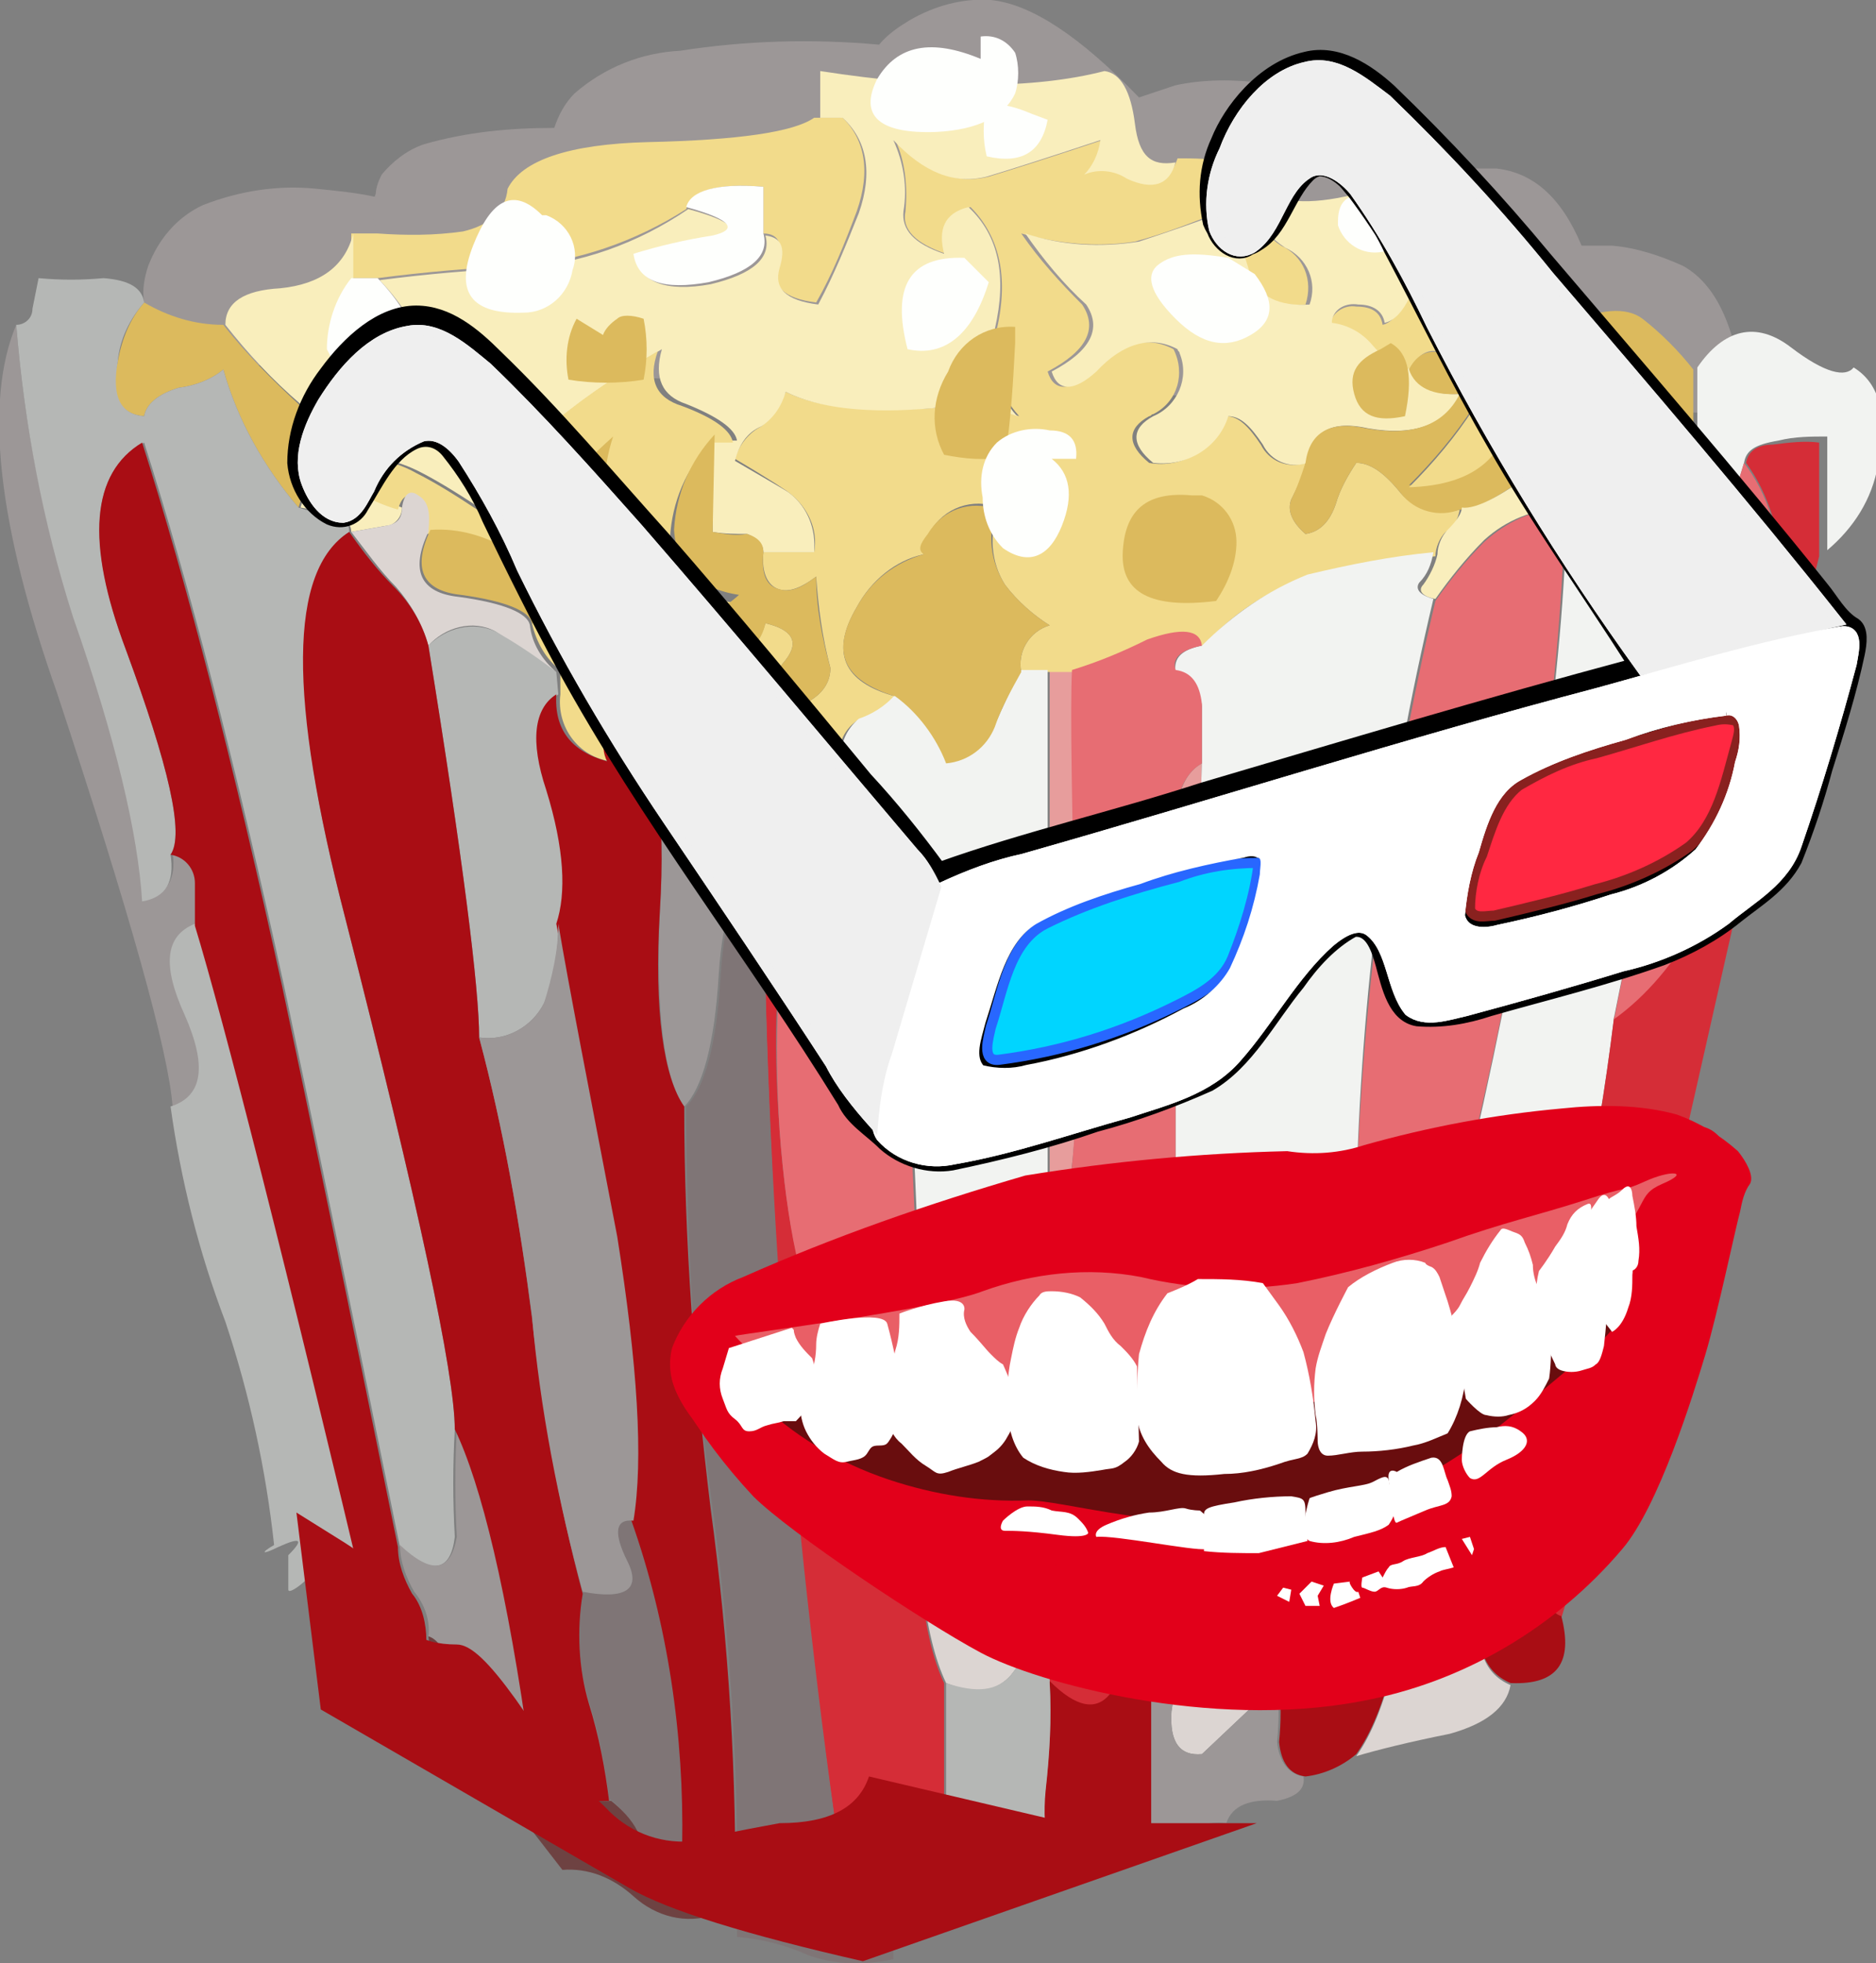 <?xml version="1.0" encoding="utf-8"?>
<!-- Generator: Adobe Illustrator 25.2.3, SVG Export Plug-In . SVG Version: 6.00 Build 0)  -->
<svg version="1.1" id="Layer_1" xmlns="http://www.w3.org/2000/svg" xmlns:xlink="http://www.w3.org/1999/xlink" x="0px" y="0px"
	 viewBox="0 0 92.4 96.7" style="enable-background:new 0 0 92.4 96.7;" xml:space="preserve">
<rect x="0" y="0" width="92.4" height="96.7" fill="#808080" stroke="none"/>
<style type="text/css">
	.st0{fill-rule:evenodd;clip-rule:evenodd;fill:#9C9797;}
	.st1{fill-rule:evenodd;clip-rule:evenodd;fill:#E79D9C;}
	.st2{fill-rule:evenodd;clip-rule:evenodd;fill:#D52D37;}
	.st3{fill-rule:evenodd;clip-rule:evenodd;fill:#DCD5D2;}
	.st4{fill-rule:evenodd;clip-rule:evenodd;fill:#F2DB8B;}
	.st5{fill-rule:evenodd;clip-rule:evenodd;fill:#F9EEBC;}
	.st6{fill-rule:evenodd;clip-rule:evenodd;fill:#DCBA5D;}
	.st7{fill-rule:evenodd;clip-rule:evenodd;fill:#FEFFFD;}
	.st8{fill-rule:evenodd;clip-rule:evenodd;fill:#B5B7B5;}
	.st9{fill-rule:evenodd;clip-rule:evenodd;fill:#F2F3F1;}
	.st10{fill-rule:evenodd;clip-rule:evenodd;fill:#E76D73;}
	.st11{fill-rule:evenodd;clip-rule:evenodd;fill:#7F7576;}
	.st12{fill-rule:evenodd;clip-rule:evenodd;fill:#A90D14;}
	.st13{fill-rule:evenodd;clip-rule:evenodd;fill:#6E4242;}
	.st14{stroke:#000000;stroke-width:0.5;}
	.st15{fill:#FF2841;stroke:#89211F;stroke-width:0.5;}
	.st16{fill:#EFEFEF;stroke:#EFEFEF;stroke-width:0.5;}
	.st17{fill:#FFFFFF;stroke:#FFFFFF;stroke-width:0.5;}
	.st18{fill:#00D5FF;stroke:#2867FF;stroke-width:0.5;}
	.st19{fill-rule:evenodd;clip-rule:evenodd;fill:#E2001A;}
	
		.st20{fill-rule:evenodd;clip-rule:evenodd;fill:#690D0E;stroke:#E2001A;stroke-width:3;stroke-linecap:round;stroke-linejoin:round;}
	.st21{fill-rule:evenodd;clip-rule:evenodd;fill:#E95F66;}
	.st22{fill-rule:evenodd;clip-rule:evenodd;fill:#FFFFFF;}
</style>
<g id="svg2">
	<g id="g10">
		<g id="g12">
			<path id="path14" class="st0" d="M85.9,20.4l-79-2.6l0.2-2.9c-0.1-0.6,0-1.2,0.2-1.8c0.5-1.3,1.4-2.4,2.7-3
				c1.8-0.7,3.7-1,5.6-0.8c1,0.1,2,0.2,2.9,0.4c0-0.4,0.1-0.7,0.3-1.1C19.3,8,20,7.4,20.9,7.1c2.1-0.6,4.2-0.8,6.4-0.8
				c0.2-0.6,0.5-1.2,1-1.7c1.5-1.3,3.3-2,5.2-2.1c3.2-0.5,6.5-0.6,9.8-0.3c0.4-0.5,1-0.9,1.5-1.2C46,0.3,47.4-0.1,48.8,0
				c2,0.2,4.4,1.8,7.3,4.8l1.8-0.6c1.4-0.3,2.9-0.3,4.4-0.1c2,0.3,3.5,1.7,4.6,4.2h6.8c1.8,0.2,3.2,1.4,4.2,3.8h1.5
				c1.2,0.1,2.4,0.5,3.5,1C84.7,14.1,85.7,16.6,85.9,20.4z"/>
			<path id="path16" class="st1" d="M51.7,62.6V33h1.2c-0.1,1.8,0,7,0.2,15.5C53.2,55,52.8,59.7,51.7,62.6z"/>
			<path id="path18" class="st1" d="M59.2,37.6c-0.1,2.1,0,4.2,0.2,6.3c0.1,2.7-0.4,4.4-1.5,5c0.1-2.1,0.1-4.2,0-6.3
				C57.7,39.8,58.1,38.2,59.2,37.6z"/>
			<path id="path20" class="st2" d="M56.9,72.7c-0.2,2.7-0.3,5.3-0.2,8c-0.8,0.8-1.5,1.8-2,2.9c-0.7,0.9-1.7,0.7-3-0.6V67.1
				c0.5,0,1.3,0,2.4-0.2c0.8-0.1,1.2-0.5,1.3-1.1C56.6,67,57.1,69.3,56.9,72.7z"/>
			<path id="path22" class="st3" d="M57.9,80.7c1.5-0.7,2.3-2.2,2.5-4.6c0.8,0,1.3,0.6,1.5,1.7s0.5,1.7,1,1.8v3.3l-3.7,3.5
				c-1.1,0.1-1.6-0.6-1.5-2.1C57.9,83.1,58,81.9,57.9,80.7z"/>
			<path id="path24" class="st0" d="M22.8,11.3c-1.4,0.2-2.8,0.3-4.2,0.1c-0.7-1.6,0-2.7,2.2-3.3s3.7-0.3,4.2,1.1
				C24.9,10.3,24.1,11,22.8,11.3z"/>
			<path id="path26" class="st4" d="M73.9,11.3c-0.2,1.2,0,2.5,0.5,3.6c-0.1,0.6-0.4,1.1-0.8,1.5c-0.5,0.5-0.6,1.2-0.3,1.8
				c-0.7-0.3-1.4-0.6-2.2-0.8c-0.7-0.3-1.2,0-1.7,0.8c-0.7-0.2-1.4-0.6-1.9-1.2c-0.5-0.5-1.2-0.9-2-1c0.1-0.6,0.7-1,1.3-0.9
				c0,0,0,0,0,0c0.8,0,1.2,0.3,1.3,0.9c0.4-0.1,0.8-0.5,1.2-1.2s0.8-1.1,1.3-1.1c-0.8-0.5-1.5-1.1-2-1.8c-0.3-0.6,0.3-1.1,2-1.6
				c0.8,0.2,1.2-0.1,1.2-1.1C73.4,9.8,74,10.5,73.9,11.3z"/>
			<path id="path28" class="st4" d="M41.4,5.7c1.2,1.1,1.5,2.7,0.8,4.7c-0.6,1.6-1.2,3.1-2,4.5c-1.6-0.2-2.2-0.8-1.9-1.8
				s0.1-1.6-0.7-1.6V9.2C35.3,9,34,9.4,33.8,10.3c-2.5,1.6-5.4,2.6-8.3,2.8c-2.3,0.1-4.6,0.3-6.9,0.6h-1.3v-2.2h1.3
				c1.4,0.1,2.8,0.1,4.2-0.1c1.3-0.3,2.1-1,2.2-2.1c0.7-1.4,3-2.2,6.9-2.3c4.5-0.1,7.2-0.5,8.2-1.2H41.4z"/>
			<path id="path30" class="st4" d="M61.8,9.2c-0.3,1.1,0.1,2.1,1.3,2.9c1.1,0.5,1.6,1.7,1.2,2.9c-1.5,0.1-2.4-0.4-2.9-1.4
				c-0.5-1.4-0.8-2.5-1-3.3c-1.5,0.6-3,1.2-4.5,1.6c-1.9,0.3-3.8,0.1-5.6-0.4c0.9,1.3,1.9,2.4,3,3.5c0.8,1.2,0.2,2.3-1.7,3.3
				c0.3,1,1.1,1,2.2,0c1.3-1.4,2.7-1.8,4-1.1c0.6,1.2,0.2,2.6-1,3.2c-0.1,0-0.1,0.1-0.2,0.1c-1.1,0.6-1.1,1.4,0,2.3
				c1.6,0.3,3.3-0.7,3.8-2.3c0.6,0,1.1,0.5,1.7,1.4c0.4,0.8,1.3,1.2,2.2,0.9c-0.1,0.6-0.4,1.2-0.7,1.8c-0.2,0.5,0,1.1,0.7,1.7
				c0.7-0.1,1.2-0.6,1.5-1.5c0.2-0.7,0.6-1.4,1-2c0.7,0,1.4,0.5,2.2,1.5c0.7,0.8,1.9,1.1,2.9,0.8c-0.1,0.5-0.3,0.9-0.7,1.1
				c-0.3,0.3-0.5,0.8-0.5,1.2c-2.1,0.2-4.2,0.5-6.3,1c-2,0.7-3.8,1.9-5.2,3.5c-0.1-0.8-1-0.9-2.7-0.3c-1.2,0.6-2.4,1.1-3.7,1.5h-2.5
				c-0.2-1,0.4-2,1.4-2.3c-0.8-0.5-1.6-1.2-2.2-2c-0.7-1.1-0.8-2.5-0.3-3.8c-1.3-0.5-2.7,0-3.4,1.2c-0.4,0.5-0.5,0.9-0.3,1.1
				c-1.4,0.3-2.6,1.3-3.3,2.6c-1.3,2.2-0.7,3.7,1.9,4.4c-0.5,0.6-1.1,1-1.9,1.2c-0.7,0.5-1,1.3-0.8,2.1c-0.7,0.2-1.2,0.7-1.7,1.2
				c-0.6,0.5-1.2,0.9-2,1c-1.2-1-2.1-1.8-2.7-2.3c-0.9-0.9-1.3-2.1-1.2-3.3c-0.7,0.7-1.6,1-2.5,1.1c-0.9,0.1-1.5,0.9-1.3,1.8
				c0,0.2,0.1,0.3,0.1,0.4c-1.6-0.2-2.7-1.7-2.5-3.3V33c-0.7-0.5-1.2-1.4-1.4-2.3c1.1-0.3,1.9,0,2.2,0.9c0.2,0.8,0.3,1.7,0.3,2.6
				c1.5-1.4,3.6-2,5.6-1.7c1.9,0.2,3-0.4,3.4-1.8c1.3,0.3,1.7,0.9,1,1.8c-1,1.2-1.3,2.1-1,2.7c2.1-0.3,3.2-1.1,3.2-2.3
				c-0.4-1.5-0.6-3-0.7-4.5c-0.8,0.6-1.4,0.8-1.9,0.6s-0.8-0.8-0.7-1.8h2.5c0.2-1.1-0.3-2.2-1.2-2.9c-0.1-0.1-1-0.7-2.7-1.7
				c0.2-0.7,0.7-1.3,1.3-1.6c0.5-0.4,0.9-1,1.2-1.7c1.6,0.8,4,1,7.3,0.8c1.4-0.2,2.8-0.1,4.2,0.4c-1.1-1.2-1.5-2.8-1.1-4.3
				c0.6-2.6,0.1-4.6-1.3-6c-1.1,0.3-1.5,1.1-1.2,2.3c-1.5-0.5-2.2-1.2-2-2.1c0.1-1.2,0-2.4-0.5-3.5c1.5,1.6,3,2.2,4.6,1.8
				c1-0.3,2.9-0.9,5.6-1.8c0,0.6-0.3,1.2-0.8,1.6c0.7-0.3,1.5-0.2,2.1,0.1c1.2,0.6,2,0.4,2.4-0.8c0.8,0,1.7,0,2.5,0.2
				C61.2,8.3,61.7,8.6,61.8,9.2z"/>
			<path id="path32" class="st5" d="M57.9,8c-0.3,1.1-1.1,1.4-2.4,0.8c-0.6-0.4-1.4-0.5-2.1-0.2c0.4-0.4,0.7-1,0.8-1.7
				c-2.7,0.9-4.6,1.5-5.6,1.8c-1.6,0.4-3.1-0.2-4.6-1.8c0.5,1.1,0.7,2.3,0.5,3.5c-0.1,0.9,0.5,1.6,2,2.1c-0.3-1.2,0-2,1.2-2.3
				c1.5,1.4,1.9,3.4,1.3,6c-0.4,1.5,0,3.1,1.1,4.3c-1.3-0.5-2.7-0.6-4.1-0.4c-3.3,0.3-5.7,0-7.3-0.8c-0.2,0.7-0.6,1.3-1.2,1.7
				c-0.7,0.3-1.1,0.9-1.3,1.7c1.7,1,2.6,1.5,2.7,1.6c0.9,0.7,1.3,1.8,1.2,2.9h-2.5c0-0.4-0.3-0.7-0.8-0.9c-0.6,0-1.1,0-1.7-0.1v-4.5
				h1.2c-0.1-0.6-1-1.2-2.5-1.8c-1.2-0.4-1.6-1.3-1.2-2.7c-4.5,2.6-7.5,5.2-9,7.8c-1.2-0.8-2.2-1.4-3-1.8c-1.4-0.7-3-0.9-4.5-0.5
				c1,1.1,2.3,1.8,3.7,2.3c0,0.5-0.4,0.9-0.8,0.9c0,0,0,0,0,0c-0.6,0.1-1.1,0.2-1.7,0.3c0-0.4-0.3-0.7-0.8-0.9
				c-0.6-0.1-1.1-0.2-1.7-0.3c0.8-2.4,0.8-4.1,0-5.1c-1.4-1.2-2.6-2.5-3.7-3.9c0-1.1,0.9-1.7,2.7-1.8c2-0.2,3.2-1.1,3.6-2.7v2.3
				c-0.8,1-1.2,2.2-1.2,3.5c1.6,3,2.9,3.7,4,2.1c1.1-1.6,0.5-3.5-1.5-5.6c2.3-0.3,4.6-0.5,6.9-0.6c3-0.2,5.8-1.2,8.3-2.9
				c2.2,0.6,2.7,1.1,1.3,1.4c-1.3,0.2-2.6,0.5-3.9,0.9c0.2,1.3,1.5,1.8,3.7,1.4c2.1-0.5,3-1.3,2.7-2.4c0.8,0.1,1,0.6,0.7,1.6
				c-0.3,1,0.3,1.6,1.9,1.8c0.8-1.5,1.4-3,2-4.5c0.7-2,0.4-3.6-0.8-4.7h-1.1V3.5c5.8,0.9,10.5,0.9,14,0c0.8,0.1,1.3,1,1.5,2.6
				S56.7,8.2,57.9,8z"/>
			<path id="path34" class="st5" d="M70.7,10.3c-1.7,0.5-2.3,1.1-2,1.6c0.5,0.7,1.2,1.4,2,1.8c-0.6,0-1,0.4-1.3,1s-0.7,1.1-1.2,1.2
				c-0.1-0.6-0.6-0.9-1.3-0.9c-0.6-0.1-1.2,0.2-1.3,0.8c0,0,0,0,0,0.1c0.8,0.1,1.5,0.5,2,1.1c0.5,0.6,1.1,1,1.9,1.2
				c0.3,0.9,1.2,1.3,2.5,1.2c-0.8,1.5-2.3,2.1-4.6,1.7c-1.8-0.4-2.8,0.1-3,1.7c-0.9,0.3-1.8-0.1-2.2-0.9c-0.6-0.9-1.1-1.4-1.7-1.4
				c-0.5,1.6-2.1,2.5-3.7,2.3c-1.1-0.9-1.1-1.7,0-2.3c1.2-0.5,1.8-1.9,1.3-3.1c0-0.1-0.1-0.1-0.1-0.2c-1.3-0.7-2.7-0.3-4,1.1
				c-1.1,1-1.9,1-2.2,0c1.9-1,2.5-2.1,1.7-3.3c-1.1-1-2.1-2.2-3-3.5c1.8,0.6,3.7,0.7,5.6,0.4c1.5-0.5,3-1,4.5-1.6
				c0.2,0.8,0.6,1.9,1,3.3c0.4,1,1.4,1.5,2.9,1.4c0.4-1.1-0.1-2.3-1.2-2.8c-1.2-0.8-1.7-1.8-1.3-2.9c1,0.7,2.5,0.8,4.6,0.3
				S69.7,9.3,70.7,10.3z"/>
			<path id="path36" class="st6" d="M83.4,18.2v3.5c-0.9,0.1-1.7,0.6-2.2,1.4c-0.7,0.9-1.8,1.3-2.9,0.9c0-1.9-0.7-2.3-2.2-1.2
				c-2.1,1.6-3.5,2.4-4.2,2.3c-1,0.4-2.2,0.1-2.9-0.8c-0.8-1-1.5-1.5-2.2-1.5c-0.4,0.6-0.8,1.3-1,2c-0.3,0.9-0.8,1.4-1.5,1.5
				c-0.7-0.6-0.9-1.2-0.7-1.7c0.3-0.6,0.5-1.2,0.7-1.8c0.2-1.5,1.2-2.1,3-1.7c2.2,0.4,3.8-0.1,4.6-1.7c-1.3,0.1-2.2-0.3-2.5-1.2
				c0.4-0.8,1-1,1.7-0.8c0.7,0.2,1.5,0.5,2.2,0.8c-0.2-0.6-0.1-1.3,0.3-1.8c0.5-0.4,0.8-1,0.9-1.6c0.7-0.2,1.1,0.2,1.3,1.1
				c-1.2,1.3-2.2,2.7-3.2,4.1c-0.9,1.4-2,2.7-3.2,3.9c3.3-0.1,4.9-1.6,5.1-4.5c1.1,0.8,2.5,1.1,3.9,1.1c0.1-0.8-0.2-1.6-0.7-2.3
				C77.2,17.6,77,16.8,77,16c1.8-0.8,3.1-0.9,3.9-0.3C81.8,16.4,82.7,17.3,83.4,18.2z"/>
			<path id="path38" class="st6" d="M14.7,25c-1.7-2-3-4.3-3.7-6.8c-0.6,0.5-1.4,0.8-2.2,0.9c-1,0.3-1.6,0.8-1.7,1.4
				c-1.2-0.1-1.7-1-1.3-2.7c0.2-1.1,0.6-2.1,1.3-2.9C8.3,15.6,9.6,16,11,16c1.1,1.4,2.4,2.7,3.7,3.9C15.5,20.9,15.5,22.6,14.7,25z"
				/>
			<path id="path40" class="st7" d="M18.6,13.7c2,2.1,2.5,4,1.5,5.6c-1,1.6-2.5,0.9-4-2.1c0-1.2,0.4-2.5,1.2-3.5L18.6,13.7z"/>
			<path id="path42" class="st0" d="M3.7,30.3c2,6,3.1,10.7,3.4,14c1.1-0.2,1.6-1,1.4-2.3c0.7,0.1,1.2,0.7,1.2,1.4v2.1
				c-1.5,0.6-1.6,2.1-0.5,4.5s0.9,4-0.7,4.5c-0.2-2.7-2.1-9.5-5.7-20.4C-0.1,25.9-0.8,19.8,0.8,16C1.2,20.9,2.1,25.7,3.7,30.3z"/>
			<path id="path44" class="st4" d="M77,16c0,0.8,0.2,1.6,0.7,2.3c0.5,0.6,0.7,1.4,0.7,2.3c-1.4,0.1-2.7-0.3-3.9-1.1
				c-0.1,2.9-1.8,4.4-5.1,4.5c1.2-1.2,2.3-2.5,3.2-3.9c1-1.4,2-2.8,3.2-4.1L77,16z"/>
			<path id="path46" class="st4" d="M30,21.7c-1.8,1.7-3.5,3.6-5.1,5.6c-1.2-0.7-2.5-1.1-3.9-1c0.1-1-0.1-1.6-0.5-1.8
				c-0.4-0.2-0.7-0.1-0.9,0.6c-1.4-0.4-2.7-1.2-3.7-2.3c1.5-0.4,3.2-0.3,4.6,0.5c0.8,0.4,1.8,1,3,1.8c1.5-2.6,4.4-5.2,8.9-7.8
				c-0.5,1.4-0.1,2.3,1.2,2.7c1.6,0.6,2.4,1.2,2.5,1.8h-1.1c-1.2,1.3-1.9,2.9-2,4.7c0.1,1.8,1.2,2.9,3.2,3.2
				c-1.9,1.7-3.7,1.5-5.2-0.6C29.6,26.9,29.2,24.2,30,21.7z"/>
			<path id="path48" class="st8" d="M7.1,14.9c-0.7,0.8-1.2,1.8-1.3,2.9c-0.3,1.7,0.1,2.6,1.3,2.7c0.1-0.6,0.7-1.1,1.7-1.4
				c0.8-0.1,1.6-0.4,2.2-0.9c0.7,2.5,2,4.8,3.7,6.8c0.6,0.2,1.1,0.3,1.7,0.3c0.6,0.2,0.8,0.5,0.8,0.9c-2.9,1.9-3,8.2-0.2,19
				c3.6,14.1,5.4,22.5,5.4,25.2c-0.1,1.8-0.1,3.5,0,5.3c-0.2,1.7-1.1,1.9-2.7,0.5c-2.5-12.3-4.4-21.5-5.7-27.6
				c-2.4-11-4.7-19.9-6.9-26.8C4.5,23.2,4.2,26.6,6.2,32c2.1,5.7,2.9,9.1,2.2,10.1c0.2,1.3-0.2,2.1-1.4,2.3c-0.2-3.3-1.3-8-3.4-14
				C2.1,25.7,1.2,20.9,0.8,16c0.4,0,0.8-0.3,0.8-0.8c0.1-0.5,0.2-1,0.3-1.5c1.1,0.1,2.1,0.1,3.2,0C6.4,13.8,7,14.2,7.1,14.9z"/>
			<path id="path50" class="st8" d="M9.6,45.5c1.4,4.6,4.4,16.3,9,35.1c-0.2,1.4-0.8,1.5-1.9,0.3c-1-1.2-1.2-2.5-0.7-3.6
				c0-0.3-0.3-0.1-0.8,0.4s-1,0.8-1,0.6v-1.7c0.8-0.8,0.6-0.9-0.5-0.4c-0.8,0.4-0.9,0.3-0.2-0.1c-0.4-3.7-1.2-7.4-2.4-11
				c-1.3-3.4-2.2-7-2.7-10.6c1.6-0.5,1.8-2,0.7-4.5C8,47.6,8.1,46.1,9.6,45.5z"/>
			<path id="path52" class="st0" d="M22.5,75.7c-0.1-1.8-0.1-3.5,0-5.3c1.3,2.7,2.6,8,3.7,16c-1.9,0.5-3-0.2-3.4-2
				c-0.5-2.3-1-3.6-1.7-3.8c0.1-0.8-0.2-1.6-0.7-2.2c-0.4-0.7-0.7-1.5-0.7-2.3C21.3,77.6,22.2,77.4,22.5,75.7z"/>
			<path id="path54" class="st3" d="M21.1,31.8c-0.3-1.1-0.9-2.1-1.6-2.9c-0.8-0.8-1.5-1.8-2.2-2.7c0.6-0.1,1.1-0.2,1.7-0.3
				c0.6-0.1,0.8-0.4,0.8-0.9c0.1-0.7,0.4-0.9,0.8-0.6c0.5,0.3,0.6,0.8,0.5,1.8c-0.9,1.9-0.4,3,1.5,3.2c2.2,0.3,3.4,0.8,3.5,1.4
				c0.1,0.9,0.6,1.7,1.3,2.3c-1.3-0.9-2.4-1.6-3-2C23.3,30.5,21.9,30.9,21.1,31.8z"/>
			<path id="path56" class="st9" d="M85.9,22.8c-1.8,5.7-3.9,14.8-6.4,27.3c-0.9,7.3-2.1,12.6-3.7,15.8c-0.6,0.1-1.1,0.2-1.7,0.3
				c-0.5,0-0.9,0.4-0.8,0.9c0,0,0,0,0,0c-0.8-0.1-1.2-0.7-1.3-1.7c0.1-1,0.1-1.9,0-2.9v-3.5c3-12.7,4.7-23.3,5.1-31.8
				c0.6-0.1,1.1-0.6,1.2-1.2c0.1-0.7,0.2-1.4,0.2-2.1c1,0.4,2.2,0,2.9-0.9c0.5-0.7,1.3-1.2,2.2-1.4v-3.5c1.3-1.9,2.9-2.3,4.6-1
				s2.7,1.5,3.1,1c1.3,0.8,1.7,2.4,1.2,4.8c-0.3,1.7-1.2,3.1-2.5,4.2v-5.6c-0.8,0-1.6,0-2.4,0.2C86.4,21.9,86,22.2,85.9,22.8z"/>
			<path id="path58" class="st2" d="M75.8,65.9c1.6-3.2,2.8-8.5,3.7-15.8c3.1-2.2,5.6-6.5,7.3-12.8c1.7-6.6,1.4-11.5-0.8-14.5
				c0.1-0.6,0.6-0.9,1.3-0.9c0.8-0.1,1.6-0.2,2.3-0.1v5.6c-1.1,4.3-3.1,13.1-6.1,26.4c-2.5,11.1-4.7,19.7-6.6,25.9
				c-0.7-0.2-1-1.2-1-3s-0.6-2.6-1.5-2.7c-0.2-1.4,0.1-2.8,0.8-3.9C76,68.7,76.1,67.3,75.8,65.9z"/>
			<path id="path60" class="st10" d="M85.9,22.8c2.3,3,2.5,7.8,0.9,14.5c-1.7,6.3-4.1,10.6-7.3,12.9C82,37.6,84.1,28.5,85.9,22.8z"
				/>
			<path id="path62" class="st5" d="M70.1,28.8c0.3-0.4,0.6-1,0.7-1.5c0-0.4,0.2-0.9,0.5-1.2c0.4-0.4,0.7-0.8,0.7-1.1
				c0.7,0.1,2.1-0.6,4.2-2.3c1.5-1.1,2.2-0.7,2.2,1.2c0,0.7-0.1,1.4-0.2,2.1c-0.1,0.6-0.5,1.1-1.2,1.2V25c-1.5,0.1-2.8,0.6-3.9,1.6
				c-0.9,0.9-1.7,1.9-2.4,2.9C70.1,29.4,69.8,29.1,70.1,28.8z"/>
			<path id="path64" class="st9" d="M59.2,31.8c1.5-1.5,3.2-2.7,5.2-3.5c2.1-0.5,4.1-0.9,6.2-1.1c-0.1,0.6-0.3,1.1-0.7,1.5
				c-0.2,0.3,0,0.6,0.7,0.8c-2.3,9.7-3.6,19.6-3.8,29.6c-0.1,1.1-0.5,2.2-1,3.2c-0.6,1.1-0.7,2.4-0.4,3.6c-0.1,0.7-0.4,3.1-0.8,7.2
				c-0.2,3-0.8,5.2-1.7,6.5c-0.6-0.1-0.9-0.7-1-1.8s-0.7-1.7-1.5-1.7c-0.2,2.3-1.1,3.8-2.5,4.5V48.9c1.1-0.6,1.6-2.3,1.5-5
				c-0.2-2.1-0.3-4.2-0.2-6.3v-2.8c-0.1-1-0.6-1.5-1.3-1.7C57.8,32.4,58.2,32,59.2,31.8z"/>
			<path id="path66" class="st2" d="M66.8,59.1c1.1,0.5,2.2,0.1,3.4-1.2c0.8-1,1.3-1,1.7,0.2c-0.6,0.1-1.2,0.8-1.8,2.3
				c-0.6,1.1-1.6,1.5-3.2,1c0.8,0.7,1.3,1.7,1.2,2.8c-0.2,1.1-1.1,1.7-2.5,1.8c-0.3-1.2-0.2-2.5,0.3-3.6
				C66.4,61.3,66.7,60.2,66.8,59.1z"/>
			<path id="path68" class="st10" d="M70.7,29.6c0.7-1,1.5-2,2.4-2.9c1.1-1,2.4-1.6,3.9-1.7v2.3c-0.4,8.5-2,19.2-5.1,31.8v-1.1
				c-0.3-1.1-0.9-1.2-1.7-0.2c-1.1,1.3-2.2,1.7-3.4,1.2C67.1,49.2,68.4,39.3,70.7,29.6z"/>
			<path id="path70" class="st8" d="M27.5,34.2c-1.1,0.7-1.3,2.3-0.5,4.7c0.9,2.9,1.1,5.1,0.5,6.6c0,1.3-0.2,2.7-0.7,3.9
				c-0.6,1.2-1.9,1.9-3.2,1.7c0-2.4-0.8-8.8-2.5-19.3c0.9-0.9,2.2-1.2,3.3-0.7c0.7,0.4,1.7,1,3,2L27.5,34.2z"/>
			<path id="path72" class="st10" d="M59.2,37.6c-1.1,0.6-1.6,2.3-1.3,5c0.1,2.1,0.1,4.2,0,6.3v31.8h-1.2c-0.1-2.7,0-5.3,0.2-8
				c0.2-3.4-0.3-5.7-1.5-6.8c-0.1,0.6-0.6,1-1.3,1.1c-1,0.1-1.8,0.2-2.4,0.2v-4.5c1.1-2.9,1.5-7.6,1.3-14C52.8,40,52.7,34.9,52.8,33
				c1.3-0.4,2.5-0.9,3.7-1.5c1.7-0.6,2.6-0.5,2.7,0.3c-1,0.2-1.5,0.6-1.3,1.2c0.8,0.1,1.2,0.7,1.3,1.7L59.2,37.6z"/>
			<path id="path74" class="st9" d="M44.1,34.2c1.2,0.8,2,2,2.5,3.3c1.1-0.1,2-0.8,2.4-1.8c0.4-0.9,0.8-1.8,1.3-2.7h1.3v39.6
				c-1.1-0.1-1.6,0.7-1.5,2.3c0.2,1.1,0.2,2.3,0.2,3.5c-0.6,0-1-0.6-1-1.2c0,0,0,0,0,0c0-0.8,0-1.5-0.2-2.3C48.5,75,48,75.6,48,76.3
				c-0.1,0.7-0.2,1.4-0.2,2.1c-1.1,0-1.5-1.3-1.2-3.9s-0.1-4-1.3-4.1v-2.3c0-11.6-0.8-21.4-2.5-29.4c0.1-0.6-0.3-1-1.3-1.2
				c-0.2-0.8,0.2-1.6,0.8-2.1C42.9,35.2,43.6,34.8,44.1,34.2z"/>
			<path id="path76" class="st6" d="M49.5,28.8c0.6,0.8,1.4,1.5,2.2,2c-1,0.3-1.6,1.3-1.4,2.3c0,0,0,0,0,0c-0.5,0.9-1,1.8-1.3,2.7
				c-0.4,1-1.3,1.7-2.4,1.8c-0.5-1.3-1.4-2.5-2.5-3.3c-2.6-0.8-3.2-2.2-1.9-4.4c0.7-1.3,1.9-2.2,3.3-2.6c-0.3-0.2-0.2-0.5,0.2-1
				c0.7-1.2,2.1-1.7,3.4-1.2C48.6,26.3,48.8,27.7,49.5,28.8z"/>
			<path id="path78" class="st2" d="M37.6,39.8c0.7-0.1,1.4-0.5,2-1c0.4-0.5,1-1,1.7-1.2c1,0.2,1.5,0.6,1.3,1.2
				c-3.5,1.9-4.9,7.5-4.2,16.9s3,13.4,6.8,12.4v2.3c-0.2,6,0.2,10.2,1.3,12.5v5.7c-2.7,0.2-4.5,1-5.2,2.3
				c-2.4-16.2-3.6-32.5-3.7-48.8L37.6,39.8L37.6,39.8z"/>
			<path id="path80" class="st0" d="M31.2,35.3c0.9,0,1.8-0.4,2.5-1.1c-0.1,1.2,0.3,2.4,1.2,3.3c0.6,0.5,1.5,1.2,2.7,2.2v2.3
				c-1.2,0.8-2,2.8-2.2,6c-0.2,3.4-0.8,5.6-1.7,6.5c-1-1.4-1.4-4.6-1.2-9.6C32.8,40,32.4,36.8,31.2,35.3z"/>
			<path id="path82" class="st11" d="M30.9,76.9c-0.7-1.4-0.6-2.1,0.3-2c1.8,5.1,2.7,10.6,2.5,16c-0.9,0.1-1.7-0.1-2.4-0.8
				C31,89.6,30.6,89,30,88.6c-0.2-1.6-0.5-3.3-1-4.8c-0.5-1.8-0.7-3.6-0.3-5.4C30.8,78.8,31.6,78.3,30.9,76.9z"/>
			<path id="path84" class="st3" d="M71.9,62.6c0.1,1,0.1,1.9,0,2.9c0.1,1,0.6,1.6,1.3,1.7c0-0.5,0.3-0.8,0.8-0.9
				c0.6-0.2,1.1-0.3,1.7-0.3c0.3,1.4,0.1,2.8-0.5,4.1c-0.7,1.2-1,2.6-0.8,3.9c-0.4,1.6-0.8,3.2-1.4,4.8c-0.4,2.2,0,3.6,1.4,4.2
				c-0.2,1.1-1.2,1.9-3,2.4c-2,0.4-3.6,0.8-4.6,1.1c1.5-2.1,2.4-6,2.9-11.6C70.3,68.7,71,64.6,71.9,62.6z"/>
			<path id="path86" class="st12" d="M71.9,62.6c-0.9,2-1.6,6.1-2.2,12.2c-0.5,5.6-1.4,9.5-2.9,11.6c-0.7,0.6-1.6,1-2.5,1.1
				c-0.8-0.1-1.2-0.7-1.3-1.7c0.1-1,0.1-1.9,0-2.9v-3.3c0.9-1.3,1.5-3.5,1.7-6.5c0.4-4.1,0.7-6.5,0.8-7.2c1.5-0.1,2.3-0.7,2.5-1.8
				c0.1-1-0.4-2.1-1.2-2.7c1.6,0.4,2.6,0,3.2-1c0.7-1.4,1.3-2.2,1.9-2.3L71.9,62.6L71.9,62.6z"/>
			<path id="path88" class="st12" d="M74.4,82.9c-1.4-0.6-1.8-2-1.4-4.2c0.5-1.6,1-3.2,1.4-4.8c0.9,0.1,1.4,1,1.5,2.7s0.3,2.8,1,3
				C77.5,81.9,76.7,83,74.4,82.9z"/>
			<path id="path90" class="st0" d="M57.7,84.3c-0.1,1.5,0.4,2.2,1.5,2.1l3.7-3.5c0.1,1,0.1,1.9,0,2.9c0.1,1,0.6,1.6,1.3,1.7
				c0.1,0.6-0.3,1-1.3,1.2c-1.3-0.1-2.2,0.2-2.5,1.1c-0.7-0.1-1.4,0.1-2,0.4c-0.5,0.4-1.1,0.6-1.7,0.8V80.7h1.2
				C58,81.9,57.9,83.1,57.7,84.3z"/>
			<path id="path92" class="st11" d="M16,77.4l2.7,3.3h-0.2c-0.2,1.4-0.8,1.5-1.8,0.3C15.7,79.8,15.4,78.5,16,77.4z"/>
			<path id="path94" class="st7" d="M37.6,11.5c0.3,1.1-0.6,1.9-2.7,2.4c-2.2,0.4-3.5,0-3.7-1.4c1.3-0.4,2.6-0.7,3.9-0.9
				c1.3-0.3,0.9-0.8-1.3-1.4C34,9.4,35.3,9,37.6,9.2L37.6,11.5z"/>
			<path id="path96" class="st12" d="M26.2,64.9c0.5,4.6,1.3,9.1,2.5,13.6c-0.3,1.8-0.2,3.7,0.3,5.4c0.5,1.6,0.8,3.2,1,4.8
				c-0.9,0.1-1.7-0.1-2.4-0.8c-0.4-0.6-0.9-1.1-1.5-1.5c-1.1-8-2.4-13.3-3.7-16c0-2.7-1.8-11.1-5.4-25.2c-2.8-10.8-2.8-17.1,0.2-19
				c0.7,1,1.4,1.9,2.2,2.7c0.8,0.8,1.4,1.8,1.7,2.9c1.7,10.5,2.5,16.9,2.5,19.3C24.8,55.6,25.6,60.2,26.2,64.9z"/>
			<path id="path98" class="st6" d="M35.1,26.2c0.6,0.1,1.1,0.2,1.7,0.1c0.6,0.2,0.8,0.5,0.8,0.9c-0.1,1,0.1,1.6,0.7,1.8
				s1.1,0,1.9-0.6c0,1.5,0.3,3.1,0.7,4.5c0,1.2-1.1,2-3.2,2.3c-0.3-0.6,0-1.5,1-2.7c0.7-0.9,0.3-1.5-1-1.8c-0.3,1.4-1.5,2-3.4,1.8
				c-2-0.3-4.1,0.3-5.6,1.7c0-0.9-0.1-1.7-0.3-2.6c-0.3-0.9-1.1-1.2-2.2-0.9c-0.1-0.6-1.3-1.1-3.5-1.4c-1.9-0.2-2.4-1.3-1.5-3.2
				c1.4-0.1,2.7,0.3,3.9,1c1.5-2,3.2-3.9,5.1-5.6c-0.8,2.4-0.5,5.1,1,7.2c1.6,2.1,3.3,2.3,5.2,0.6c-2-0.3-3.1-1.4-3.2-3.2
				c0.1-1.8,0.8-3.4,2-4.7L35.1,26.2L35.1,26.2z"/>
			<path id="path100" class="st12" d="M31.2,35.3c1.1,1.5,1.6,4.7,1.3,9.6s0.2,8.2,1.2,9.6c0,6.6,0.5,13.2,1.3,19.8
				c0.9,6.6,1.3,13.3,1.2,19.9h-1.2c0-0.7,0-1.4-0.2-2.1c0-0.6-0.5-1.1-1.2-1.2c0.1-5.4-0.7-10.9-2.5-16c0.5-3,0.2-7.7-0.8-14
				c-1.3-7.2-2.3-12.4-2.9-15.4c0.5-1.5,0.4-3.7-0.5-6.6c-0.8-2.4-0.6-4,0.5-4.7c-0.1,1.7,0.7,2.8,2.5,3.3c-0.4-0.8-0.1-1.7,0.7-2.1
				C30.9,35.4,31.1,35.3,31.2,35.3z"/>
			<path id="path102" class="st10" d="M42.7,38.8c1.7,8,2.5,17.8,2.5,29.4c-3.9,1-6.1-3.1-6.8-12.5C37.8,46.3,39.2,40.7,42.7,38.8z"
				/>
			<path id="path104" class="st0" d="M23.6,51.1c1.3,0.2,2.6-0.5,3.2-1.7c0.4-1.3,0.7-2.6,0.7-3.9c0.5,3,1.5,8.1,2.9,15.4
				c1,6.3,1.3,11,0.8,14c-0.9-0.1-1,0.6-0.3,2s-0.1,1.9-2.2,1.5c-1.2-4.4-2.1-9-2.5-13.6C25.6,60.2,24.8,55.6,23.6,51.1z"/>
			<path id="path106" class="st11" d="M37.6,42.1c0.1,16.3,1.4,32.6,3.7,48.8v4.5h2.7v1.1c-1.4,0.3-2.8,0.3-4.2-0.2
				c-1.1-0.5-2.3-0.8-3.5-0.9v-1.2c0.1-6.7-0.3-13.3-1.2-19.9c-0.9-6.5-1.3-13.2-1.3-19.8c0.9-0.9,1.5-3,1.7-6.5
				C35.7,44.9,36.4,42.9,37.6,42.1z"/>
			<path id="path108" class="st3" d="M51.7,72.7v8c-0.7,0.5-1.4,1.1-1.9,1.8c-0.7,0.8-1.7,1-3.2,0.4c-1.1-2.3-1.6-6.5-1.3-12.5
				c1.2,0.1,1.7,1.5,1.3,4.1s0,3.9,1.2,3.9c0-0.7,0-1.4,0.2-2.1c0-0.7,0.5-1.3,1.2-1.4c0.1,0.7,0.2,1.5,0.2,2.3
				c-0.1,0.6,0.4,1.1,1,1.2c0,0,0,0,0,0c0.1-1.2,0-2.3-0.2-3.5C50,73.3,50.5,72.6,51.7,72.7z"/>
			<path id="path110" class="st12" d="M56.7,80.7v10.2c-0.7-0.1-1.4,0.1-2,0.4c-0.6,0.3-1.2,0.5-1.9,0.6c-1.1-0.3-1.6-1.6-1.3-3.8
				c0.2-1.8,0.3-3.5,0.2-5.3c1.3,1.3,2.3,1.5,3,0.6C55.2,82.5,55.9,81.5,56.7,80.7z"/>
			<path id="path112" class="st8" d="M51.7,82.9c0.1,1.8,0,3.5-0.2,5.3c-0.2,2.2,0.2,3.5,1.3,3.8c-0.7,0.8-1.6,1.4-2.7,1.7
				c-1.2,0.1-2.4,0.3-3.5,0.6V82.9c1.5,0.5,2.5,0.4,3.2-0.4c0.5-0.7,1.1-1.3,1.9-1.8L51.7,82.9z"/>
			<path id="path114" class="st13" d="M20.8,82.3c0.3-0.5,0.4-1.1,0.3-1.7c0.7,0.2,1.2,1.4,1.7,3.8c0.3,1.8,1.5,2.5,3.4,2
				c0.6,0.4,1.1,0.9,1.5,1.5c0.6,0.6,1.5,0.9,2.4,0.8c0.5,0.4,1,0.9,1.3,1.5c0.6,0.6,1.5,0.9,2.4,0.8c0.6,0.1,1.1,0.5,1.2,1.2
				c0.1,0.7,0.2,1.4,0.2,2.1c-1.4,0.5-2.9,0.1-4-0.9c-1-0.9-2.2-1.4-3.5-1.3l-7.2-9.3C20.5,82.7,20.6,82.6,20.8,82.3z"/>
			<path id="path116" class="st12" d="M8.4,42.1c0.7-1-0.1-4.4-2.2-10.1c-2-5.3-1.7-8.7,0.8-10.2c2.2,6.9,4.5,15.8,6.9,26.8
				c1.3,6.1,3.2,15.3,5.7,27.6c0,0.8,0.3,1.6,0.7,2.3c0.5,0.6,0.7,1.5,0.7,2.3c0,0.6-0.1,1.1-0.3,1.7c-0.3,0.5-0.7,0.3-1-0.4
				c0-0.9-0.4-1.3-1.2-1.2C14,61.9,11,50.2,9.6,45.6v-2.1C9.6,42.8,9.1,42.2,8.4,42.1z"/>
			<path id="path118" class="st12" d="M19.6,78.7c0,1.5,1,2.3,2.9,2.3c0.7,0,1.6,0.9,2.9,2.7c1.3,1.9,2.7,3.7,4.4,5.3
				c1.1,1.2,2.6,1.8,4.2,1.7c0.8-0.2,2.2-0.5,4.4-0.9c2.5,0,3.9-0.8,4.4-2.3l9.8,2.3h9.3l-19.4,6.8c-5.7-1.3-9.6-2.5-11.5-3.6
				l-15.2-8.8l-1.2-9.7L17,76C18.7,77.1,19.6,78,19.6,78.7z"/>
			<path id="path120" class="st7" d="M47.5,12.7l1.2,1.2c-0.8,2.6-2.2,3.7-4,3.3C43.9,14.1,44.8,12.6,47.5,12.7z"/>
			<path id="path122" class="st7" d="M50.8,5.6l0.8,0.3c-0.3,1.6-1.3,2.2-3,1.8c-0.2-0.8-0.2-1.7,0-2.6C49.4,5.1,50.1,5.3,50.8,5.6z
				"/>
			<path id="path124" class="st7" d="M60.5,12.7l1.3,0.8c1,1.3,1,2.3-0.2,3c-1.2,0.7-2.4,0.5-3.7-0.8s-1.5-2.2-0.8-2.7
				S58.7,12.4,60.5,12.7z"/>
			<path id="path126" class="st6" d="M68,17.2l0.5-0.3c0.9,0.5,1.1,1.7,0.7,3.6c-1.4,0.3-2.2,0-2.5-1.1S66.9,17.7,68,17.2z"/>
			<path id="path128" class="st6" d="M58.7,24.4h0.5c1,0.3,1.7,1.2,1.7,2.3c0,1-0.4,2-1,2.9c-3.2,0.4-4.7-0.4-4.6-2.4
				C55.4,25.1,56.5,24.2,58.7,24.4z"/>
			<path id="path130" class="st6" d="M50,16.1v0.8c-0.1,1.9-0.2,3.8-0.5,5.6c-1,0.2-2,0.1-3-0.1c-0.7-1.3-0.6-2.8,0.2-4.1
				C47.2,16.9,48.5,16,50,16.1z"/>
			<path id="path132" class="st6" d="M28.4,15.7l1.3,0.8c0.1-0.3,0.4-0.6,0.7-0.8c0.2-0.2,0.7-0.2,1.3,0c0.2,1,0.2,2,0,3
				c-1.2,0.2-2.5,0.2-3.7,0C27.8,17.7,27.9,16.6,28.4,15.7z"/>
			<path id="path134" class="st7" d="M48.3,2.9V1.8C49,1.7,49.6,2,50,2.6c0.2,0.6,0.2,1.4,0,2c-0.5,1.1-1.8,1.8-3.9,1.9
				c-2.8,0.1-3.8-0.8-2.9-2.6C44.2,2.2,45.9,1.9,48.3,2.9z"/>
			<path id="path136" class="st7" d="M26.7,10.6h0.2c1.1,0.4,1.7,1.6,1.3,2.7c-0.2,1.2-1.2,2.1-2.4,2.1c-2.6,0.1-3.4-1-2.5-3.3
				C24.2,9.8,25.3,9.2,26.7,10.6z"/>
			<path id="path138" class="st7" d="M67.8,9.7l0.9-0.6c1.1-0.1,1.6,0.4,1.3,1.5c-0.2,0.9-0.9,1.7-1.9,1.8c-1,0.2-1.9-0.4-2.2-1.3
				c0-0.1,0-0.1,0-0.2C65.9,9.8,66.5,9.4,67.8,9.7z"/>
			<path id="path140" class="st7" d="M53,22.6h-1.2c0.9,0.7,1.1,1.8,0.5,3.3s-1.6,2-2.9,1.1c-0.7-0.7-1-1.6-1-2.5
				c-0.2-1,0-2,0.7-2.7c0.7-0.6,1.7-0.8,2.6-0.6C52.7,21.2,53.1,21.7,53,22.6z"/>
		</g>
	</g>
</g>
<g id="Layer_2_1_">
	<g id="g14474">
		<g id="g16252">
			<g id="g16267">
				<path id="path14476" class="st14" d="M64.3,2.8c1.6-0.4,3.1,0.6,4.2,1.6c2.7,2.6,5.3,5.4,7.7,8.3c4.6,5.4,9.2,10.7,13.6,16.2
					c0.5,0.6,0.9,1.4,1.6,1.8c0.4,0.3,0.3,1,0.2,1.5c-0.4,1.9-1,3.8-1.6,5.7c-0.4,1.5-0.9,3-1.5,4.5c-0.7,1.3-1.9,2-2.9,2.8
					c-1.1,0.9-2.4,1.6-3.7,2.1c-2.8,1-5.7,1.7-8.5,2.5c-1.2,0.4-2.4,0.6-3.6,0.5c-1.2-0.2-1.5-1.7-1.8-2.8c-0.2-0.7-0.5-1.7-1.3-1.6
					c-1.1,0.6-2,1.6-2.7,2.6c-1.4,1.7-2.5,3.9-4.4,5c-1.8,0.8-3.7,1.5-5.6,2c-2.3,0.8-4.7,1.4-7.1,1.9c-1.2,0.2-2.5-0.2-3.4-1
					c-0.7-0.7-1.6-1.2-2-2.1c-4.5-7.3-9.7-13.9-13.8-21.4c-1.3-2.4-2.5-4.8-3.7-7.3c-0.5-1.2-1.2-2.3-2-3.3c-0.4-0.5-1-0.7-1.6-0.4
					c-1.2,0.6-1.8,2-2.5,3.1c-0.3,0.6-1,0.9-1.7,0.6c-1-0.5-1.7-1.6-1.8-2.8c0-1.6,0.6-3.2,1.6-4.5c1.1-1.5,2.7-3,4.5-3
					c1.6,0,2.9,1.1,4,2.2c2.9,2.8,5.5,5.9,8.2,8.9c3.4,3.9,6.7,7.9,10,11.9c1.3,1.4,2.5,2.9,3.6,4.4c4.2-1.5,8.6-2.5,12.9-3.9
					c7.1-2.1,14.1-4.2,21.2-6.1c-2.3-3.6-4.8-7.1-6.9-10.8c-1.8-3.1-3.4-6.4-5.1-9.6c-0.6-1.3-1.5-2.5-2.5-3.6c-0.4-0.4-1-0.4-1.4,0
					c0,0,0,0,0,0c-1,1-1.3,2.7-2.5,3.4c-1,0.7-2.1-0.1-2.5-1.1c-0.3-1.4-0.2-2.8,0.4-4.1C60.5,5.4,62.1,3.3,64.3,2.8 M64.3,3.4
					c-1.9,0.4-3.3,2.2-4.1,4.1c-0.6,1.2-0.8,2.6-0.5,3.9c0.3,0.8,1.2,1.4,1.9,0.9c1.2-0.9,1.4-2.9,2.8-3.7c0.8-0.5,1.7,0.2,2.2,0.9
					c1.5,2,2.8,4.2,3.9,6.6c3,5.9,6.5,11.6,10.4,17c3.2-0.8,6.4-1.7,9.6-2.4c-4.6-5.8-9.4-11.4-14.2-17c-2.5-3-5.2-5.9-8-8.7
					C67.1,4,65.8,3,64.3,3.4 M90.6,31.1c-4,0.8-7.9,1.9-11.9,2.9c-9.4,2.6-18.8,5.6-28.3,8.2c-1.4,0.4-2.7,0.8-4,1.4
					c-1,3.4-2,6.7-2.9,10.1c-0.1,0.7-0.4,1.5-0.1,2.1c0.9,0.9,2.3,1.3,3.6,1.1c2.9-0.6,5.7-1.5,8.6-2.3c1.8-0.6,3.8-1.1,5.3-2.7
					c1.6-1.8,2.8-4.1,4.6-5.7c0.5-0.5,1.3-1,2-0.5c1.1,1,1,2.8,1.9,3.9c0.8,0.6,1.9,0.2,2.8,0c2.6-0.7,5.2-1.4,7.7-2.2
					c1.8-0.4,3.6-1.2,5.1-2.3c1.3-1,2.9-1.9,3.5-3.7c1-2.9,1.9-5.9,2.7-8.9C91.3,32.1,91.6,30.9,90.6,31.1 M20.1,16.3
					c-1.8,0.3-3.2,1.9-4.3,3.5c-0.7,1.2-1.4,2.7-0.8,4c0.3,0.8,0.9,1.7,1.8,1.7c0.7-0.1,0.9-0.9,1.3-1.4c0.5-1.2,1.4-2.1,2.6-2.6
					c0.8-0.2,1.6,0.4,2,1.1c1.1,1.7,2.1,3.5,2.9,5.4c2.1,4.3,4.5,8.5,7.2,12.5c2.7,4,5.4,7.9,8,12c0.6,1.1,1.3,2.1,2.1,2.9
					c0.1-1.2,0.4-2.3,0.7-3.5c0.8-2.7,1.5-5.4,2.4-8.1c-0.3-0.6-0.6-1.2-1.1-1.7c-4.5-5.4-9-10.7-13.6-16c-2.3-2.8-4.8-5.5-7.4-8
					C22.9,17.2,21.6,16.1,20.1,16.3z"/>
				<path id="path14482" class="st14" d="M85,35c0.4-0.1,0.9,0.2,1,0.6c0.1,0.6,0,1.3-0.2,1.9c-0.3,1.6-1,3.2-2,4.4
					c-1.3,1.1-2.8,1.9-4.4,2.2c-1.9,0.6-3.7,1.1-5.6,1.5c-0.7,0.1-1.7,0.2-1.9-0.7c0-1.1,0.3-2.2,0.7-3.2c0.4-1.4,1-2.9,2.2-3.7
					c1.7-0.8,3.4-1.5,5.3-1.9C81.6,35.6,83.3,35.2,85,35 M84.4,35.5c-2,0.4-4,1-5.9,1.6c-1.3,0.3-2.6,0.8-3.8,1.5
					c-1,0.8-1.4,2.2-1.8,3.4c-0.3,0.9-0.5,1.8-0.5,2.8c0.2,0.5,0.8,0.3,1.2,0.3c1.7-0.3,3.4-0.8,5-1.3c1.7-0.4,3.2-1.1,4.6-2.1
					c1.4-1.2,1.8-3.2,2.3-5c0-0.4,0.3-0.9,0-1.2C85.1,35.4,84.7,35.4,84.4,35.5L84.4,35.5z"/>
				<path id="path14484" class="st15" d="M84.4,35.5c0.4-0.1,0.7-0.1,1.1,0c0.3,0.3,0.1,0.8,0,1.2c-0.5,1.8-0.9,3.8-2.3,5
					c-1.4,1-3,1.7-4.6,2.1c-1.6,0.5-3.3,0.9-5,1.3c-0.4,0-1,0.2-1.2-0.3c0-0.9,0.2-1.9,0.6-2.7c0.4-1.2,0.8-2.6,1.8-3.4
					c1.2-0.7,2.4-1.3,3.8-1.6C80.4,36.6,82.4,35.9,84.4,35.5z"/>
				<g id="g16237">
					<path id="path14478" class="st16" d="M64.3,3.3c1.5-0.4,2.8,0.7,4,1.6c2.8,2.7,5.5,5.6,8,8.7c4.8,5.6,9.6,11.2,14.2,17
						c-3.2,0.7-6.4,1.6-9.6,2.4c-3.9-5.4-7.4-11.1-10.4-17c-1.1-2.3-2.3-4.5-3.8-6.6c-0.5-0.6-1.4-1.3-2.2-0.9
						c-1.4,0.8-1.5,2.8-2.8,3.7c-0.8,0.5-1.6-0.1-1.9-0.9c-0.3-1.3-0.1-2.7,0.5-3.9C61,5.5,62.5,3.7,64.3,3.3z"/>
					<path id="path14480" class="st17" d="M90.7,31.1c0.9-0.1,0.6,1,0.5,1.6c-0.8,3-1.7,6-2.7,8.9c-0.6,1.8-2.2,2.6-3.5,3.7
						c-1.5,1.1-3.3,1.9-5.1,2.3c-2.6,0.8-5.1,1.5-7.7,2.2c-0.9,0.2-2,0.6-2.8,0c-0.9-1.1-0.8-3-1.9-3.9c-0.6-0.5-1.4,0-2,0.5
						c-1.8,1.6-3,3.9-4.6,5.7c-1.4,1.6-3.5,2.1-5.3,2.7c-2.9,0.8-5.7,1.8-8.6,2.3c-1.3,0.3-2.7-0.1-3.6-1.1
						c-0.4-0.6-0.1-1.4,0.1-2.1c0.9-3.4,1.9-6.8,2.9-10.2c1.3-0.6,2.6-1.1,4-1.4c9.5-2.7,18.9-5.7,28.4-8.2
						C82.8,33,86.7,31.8,90.7,31.1 M85,35c-1.7,0.2-3.4,0.6-5,1.2c-1.8,0.5-3.6,1.1-5.2,2c-1.3,0.7-1.8,2.3-2.2,3.7
						c-0.4,1-0.6,2.1-0.7,3.2c0.2,0.9,1.2,0.9,1.9,0.7c1.9-0.4,3.8-0.9,5.6-1.5c1.6-0.4,3.1-1.2,4.3-2.3c1-1.3,1.7-2.8,2-4.4
						c0.2-0.6,0.3-1.2,0.2-1.9C85.8,35.2,85.4,34.9,85,35 M61.2,42c-1.7,0.3-3.5,0.7-5.1,1.3c-1.8,0.5-3.6,1.1-5.2,2
						c-1.6,1-2,3.2-2.6,5c-0.2,0.8-0.6,1.8,0,2.4c0.8,0.2,1.6,0.2,2.3,0c2.7-0.5,5.4-1.5,7.8-2.8c1-0.4,1.9-1.2,2.4-2.1
						c0.7-1.5,1.2-3,1.5-4.7c0-0.4,0.2-1-0.3-1.1C61.8,41.9,61.5,41.9,61.2,42L61.2,42z"/>
					<path id="path14486" class="st16" d="M20.1,16.3c1.5-0.3,2.8,0.9,3.9,1.8c2.6,2.5,5,5.2,7.4,7.9c4.6,5.3,9.1,10.7,13.6,16
						c0.5,0.5,0.8,1.1,1.1,1.7c-0.8,2.7-1.6,5.4-2.4,8.1c-0.4,1.1-0.6,2.3-0.7,3.5c-0.8-0.9-1.6-1.9-2.1-2.9c-2.6-4-5.3-8-8-12
						c-2.7-4-5.1-8.1-7.2-12.4c-0.8-1.9-1.8-3.7-2.9-5.4c-0.5-0.7-1.2-1.3-2-1.1c-1.2,0.5-2.1,1.4-2.6,2.6c-0.3,0.5-0.6,1.3-1.3,1.4
						c-0.9,0-1.5-0.9-1.8-1.7c-0.5-1.3,0.1-2.8,0.8-4C16.9,18.2,18.3,16.6,20.1,16.3L20.1,16.3z"/>
				</g>
				<path id="path14488" class="st14" d="M61.3,42c0.3-0.1,0.5-0.1,0.8,0c0.4,0.2,0.3,0.7,0.3,1.1c-0.3,1.5-0.8,3-1.4,4.5
					c-0.5,1-1.4,1.7-2.4,2.1c-2.5,1.3-5.1,2.2-7.8,2.8c-0.8,0.2-1.6,0.2-2.3,0c-0.6-0.6-0.2-1.6,0-2.4c0.6-1.8,0.9-4,2.6-5
					c1.7-0.9,3.4-1.5,5.2-2c1.7-0.5,3.4-1,5.1-1.3 M58,43.2c-2.2,0.6-4.4,1.3-6.5,2.2c-1.8,0.9-2.1,3.3-2.7,5.1
					c-0.2,0.6-0.5,1.8,0.4,1.6c3.1-0.4,6-1.3,8.8-2.7c1-0.6,2.2-1.1,2.7-2.3c0.7-1.5,1.2-3.1,1.3-4.7C60.6,42.5,59.2,42.7,58,43.2z"
					/>
				<path id="path14490" class="st18" d="M58,43.2c1.3-0.5,2.6-0.7,4-0.7c-0.2,1.6-0.7,3.2-1.3,4.7c-0.5,1.2-1.7,1.8-2.7,2.3
					c-2.8,1.4-5.7,2.3-8.8,2.7c-0.9,0.1-0.5-1.1-0.4-1.6c0.6-1.8,0.9-4.2,2.7-5.1C53.5,44.5,55.7,43.8,58,43.2z"/>
				<g id="g16242">
					<path id="path16244" class="st16" d="M64.3,3.3c1.5-0.4,2.8,0.7,4,1.6c2.8,2.7,5.5,5.6,8,8.7c4.8,5.6,9.6,11.2,14.2,17
						c-3.2,0.7-6.4,1.6-9.6,2.4c-3.9-5.4-7.4-11.1-10.4-17c-1.1-2.3-2.3-4.5-3.8-6.6c-0.5-0.6-1.4-1.3-2.2-0.9
						c-1.4,0.8-1.5,2.8-2.8,3.7c-0.8,0.5-1.6-0.1-1.9-0.9c-0.3-1.3-0.1-2.7,0.5-3.9C61,5.5,62.5,3.7,64.3,3.3z"/>
					<path id="path16246" class="st17" d="M90.7,31.1c0.9-0.1,0.6,1,0.5,1.6c-0.8,3-1.7,6-2.7,8.9c-0.6,1.8-2.2,2.6-3.5,3.7
						c-1.5,1.1-3.3,1.9-5.1,2.3c-2.6,0.8-5.1,1.5-7.7,2.2c-0.9,0.2-2,0.6-2.8,0c-0.9-1.1-0.8-3-1.9-3.9c-0.6-0.5-1.4,0-2,0.5
						c-1.8,1.6-3,3.9-4.6,5.7c-1.4,1.6-3.5,2.1-5.3,2.7c-2.9,0.8-5.7,1.8-8.6,2.3c-1.3,0.3-2.7-0.1-3.6-1.1
						c-0.4-0.6-0.1-1.4,0.1-2.1c0.9-3.4,1.9-6.8,2.9-10.2c1.3-0.6,2.6-1.1,4-1.4c9.5-2.7,18.9-5.7,28.4-8.2
						C82.8,33,86.7,31.8,90.7,31.1 M85,35c-1.7,0.2-3.4,0.6-5,1.2c-1.8,0.5-3.6,1.1-5.2,2c-1.3,0.7-1.8,2.3-2.2,3.7
						c-0.4,1-0.6,2.1-0.7,3.2c0.2,0.9,1.2,0.9,1.9,0.7c1.9-0.4,3.8-0.9,5.6-1.5c1.6-0.4,3.1-1.2,4.3-2.3c1-1.3,1.7-2.8,2-4.4
						c0.2-0.6,0.3-1.2,0.2-1.9C85.8,35.2,85.4,34.9,85,35 M61.2,42c-1.7,0.3-3.5,0.7-5.1,1.3c-1.8,0.5-3.6,1.1-5.2,2
						c-1.6,1-2,3.2-2.6,5c-0.2,0.8-0.6,1.8,0,2.4c0.8,0.2,1.6,0.2,2.3,0c2.7-0.5,5.4-1.5,7.8-2.8c1-0.4,1.9-1.2,2.4-2.1
						c0.7-1.5,1.2-3,1.5-4.7c0-0.4,0.2-1-0.3-1.1C61.8,41.9,61.5,41.9,61.2,42L61.2,42z"/>
					<path id="path16248" class="st16" d="M20.1,16.3c1.5-0.3,2.8,0.9,3.9,1.8c2.6,2.5,5,5.2,7.4,7.9c4.6,5.3,9.1,10.7,13.6,16
						c0.5,0.5,0.8,1.1,1.1,1.7c-0.8,2.7-1.6,5.4-2.4,8.1c-0.4,1.1-0.6,2.3-0.7,3.5c-0.8-0.9-1.6-1.9-2.1-2.9c-2.6-4-5.3-8-8-12
						c-2.7-4-5.1-8.1-7.2-12.4c-0.8-1.9-1.8-3.7-2.9-5.4c-0.5-0.7-1.2-1.3-2-1.1c-1.2,0.5-2.1,1.4-2.6,2.6c-0.3,0.5-0.6,1.3-1.3,1.4
						c-0.9,0-1.5-0.9-1.8-1.7c-0.5-1.3,0.1-2.8,0.8-4C16.9,18.2,18.3,16.6,20.1,16.3L20.1,16.3z"/>
				</g>
			</g>
		</g>
	</g>
</g>
<g id="Layer_3">
	<path class="st19" d="M33.1,66.4c0.6-1.6,1.9-2.9,3.5-3.5c4.5-2,9.1-3.6,13.9-5c4.3-0.7,8.6-1.1,12.9-1.2c1.3,0.2,2.6,0.1,3.8-0.3
		c3.2-0.9,6.4-1.5,9.7-1.8c1.9-0.2,3.9-0.2,5.7,0.3c1.1,0.4,2.1,1,3,1.8c0.4,0.5,0.8,1.2,0.6,1.6c-0.3,0.4-0.4,0.9-0.5,1.4
		c-0.2,0.7-1.1,5-1.7,7s-2.3,7.5-4.1,9.6c-3.3,3.9-7.9,6.6-12.9,7.5c-7.4,1.4-15.9-0.9-18.7-2.4s-9.4-5.9-11.2-7.7
		c-1.4-1.5-2.6-3.1-3.6-4.8C33,68.1,32.9,67.2,33.1,66.4L33.1,66.4z"/>
	<path class="st20" d="M35,66.3c0,0,5.6-1.3,8-1.7s8.9-2.5,10.9-2s8.5,0.5,10.8,0.4c2.3-0.1,7.3-2.1,10-2.9s4.4-1.4,6.6-2.1
		s2.8-1.9,1.7-0.1s-2.5,1.7-2.3,4.3c0.2,2.7,1.6,3.1-1.9,5.9s-7.3,6.8-13.8,8s-12.3-0.6-14.3-0.7c-2.5,0.1-5-0.3-7.4-1.1
		c-2.7-0.9-5.2-2.4-7.2-4.4C33.9,67.6,34.5,66.8,35,66.3z"/>
	<path class="st21" d="M36.2,65.8c0.3-0.1,9.9-1.3,12.2-2.2c2.5-0.9,5.2-1.2,7.8-0.7c2.5,0.6,5.1,0.7,7.7,0.3c2.5-0.5,5-1.2,7.4-2
		c2.8-1,4.3-1.3,6.8-2.1c2.1-0.7,1.8-0.4,2.9-0.9c1.3-0.6,2.3-0.5,0.9,0.1s-0.5,1-2.9,3.4c-2.1,2.2-4.7,3.9-7.5,5
		c-3,1.4-6.1,2.4-9.4,2.8c-5.2,0.5-10.3,0.6-15.5,0.2c-5.3-0.3-4.6-0.4-6.7-1.4C38.4,67.8,37.2,66.9,36.2,65.8L36.2,65.8z"/>
	<polygon class="st22" points="64.6,77.9 64,78.5 64.3,79.1 65,79.1 64.9,78.6 65.2,78.1 	"/>
	<path class="st22" d="M65.7,78c0,0-0.4,0.9,0,1.2c0.6-0.2,1.3-0.5,1.3-0.5l-0.1-0.3c0,0-0.1,0.1-0.3-0.2s-0.1-0.3-0.1-0.3L65.7,78z
		"/>
	<path class="st22" d="M67.1,77.7c0,0-0.1,0.5,0,0.5s0.4,0.2,0.6,0.2s0.3-0.3,0.6-0.2c0.3,0.1,0.7,0.1,1,0c0.2-0.1,0.6,0,0.8-0.3
		c0.2-0.2,0.5-0.4,0.8-0.5c0.2-0.1,0.4-0.1,0.7-0.2l-0.4-1c-0.3,0-0.6,0.2-0.9,0.3c-0.3,0.2-0.9,0.2-1.2,0.4s-0.6,0.1-0.7,0.3
		c-0.1,0.1-0.2,0.3-0.3,0.5l-0.2-0.3L67.1,77.7L67.1,77.7z"/>
	<polygon class="st22" points="72,75.8 72.5,76.6 72.6,76.3 72.4,75.7 	"/>
	<polygon class="st22" points="63.6,78.3 63.5,78.9 62.9,78.6 63.2,78.2 	"/>
	<path class="st22" d="M57.5,63.7c-0.7,0.9-1.1,1.9-1.4,3c-0.1,1-0.1,2.1-0.1,3.1c0.1,0.9,0.6,1.6,1.2,2.2c0.5,0.6,1.3,0.8,3.1,0.6
		c0.9,0,1.8-0.2,2.7-0.5c0.8-0.3,1.1-0.2,1.4-0.5c0.3-0.5,0.5-1,0.4-1.6c-0.1-1.1-0.3-2.3-0.6-3.4c-0.3-0.8-0.7-1.6-1.2-2.3
		l-0.8-1.1c-1.1-0.2-2.1-0.2-3.2-0.2C58.5,63.3,58,63.5,57.5,63.7z"/>
	<path class="st22" d="M64.9,71c0,0,0,0.7,0.5,0.7s1.1-0.2,1.7-0.2c0.8,0,1.7-0.1,2.5-0.3c0.6-0.1,1.2-0.4,1.7-0.6
		c0.5-0.8,0.8-1.8,0.9-2.8c-0.1-0.8-0.8-3.5-1-4l-0.3-0.9c-0.1-0.2-0.2-0.4-0.4-0.5c-0.3-0.1-0.3-0.2-0.3-0.2
		c-0.5-0.2-1.1-0.2-1.6,0c-0.8,0.3-1.6,0.7-2.2,1.2c0,0-0.7,1.3-1.1,2.3c-0.2,0.6-0.4,1.1-0.5,1.7c-0.1,0.8-0.1,1.5,0,2.3
		C64.9,70.1,64.9,71,64.9,71z"/>
	<path class="st22" d="M72.2,68.9c0,0,0.7,0.8,1,0.8c0.4,0.1,0.8,0.1,1.1,0c0.5-0.1,0.9-0.3,1.3-0.7c0.3-0.3,0.5-0.7,0.7-1.1
		c0.1-0.7,0.1-1.4,0.1-2.1c-0.1-0.8-0.3-1.6-0.6-2.3c-0.2-0.4-0.3-0.8-0.3-1.2c-0.1-0.4-0.2-0.7-0.4-1.1c-0.1-0.3-0.2-0.4-0.5-0.5
		s-0.6-0.3-0.7-0.1c-0.4,0.5-0.7,1-1,1.6c-0.1,0.4-0.3,0.8-0.5,1.2c-0.2,0.4-0.3,0.5-0.5,0.9c-0.1,0.2-0.3,0.4-0.4,0.5"/>
	<path class="st22" d="M76.6,67.2c0,0,0,0.2,0.3,0.3c0.3,0.1,0.7,0.1,1,0c0.3-0.1,0.5-0.1,0.7-0.3c0.2-0.1,0.3-0.5,0.4-0.9
		c0.1-0.9,0.2-1.8,0.1-2.7c-0.1-0.5-0.2-1-0.3-1.6c-0.2-0.5-0.3-1-0.4-1.5c-0.1-0.8,0.1-1.3-0.2-1.2c-0.5,0.2-0.8,0.5-1,1
		c-0.1,0.4-0.3,0.7-0.6,1.1c-0.4,0.7-0.8,1.2-0.8,1.2c-0.2,0.8-0.2,1.7,0,2.5C76,65.9,76.3,66.6,76.6,67.2z"/>
	<path class="st22" d="M56.1,71c-0.1,0.4-0.4,0.8-0.7,1c-0.5,0.4-0.6,0.3-1.1,0.4c-0.6,0.1-1.3,0.2-1.9,0.1c-0.7-0.1-1.4-0.3-2-0.7
		c-0.5-0.6-0.7-1.4-0.8-2.2c0-0.9,0-1.8,0.2-2.7c0.1-0.5,0.2-1,0.4-1.5c0.2-0.6,0.6-1.2,1-1.6c0.1-0.2,0.4-0.2,0.6-0.2
		c0.5,0,1,0.1,1.4,0.3c0.5,0.4,0.9,0.8,1.2,1.3c0.2,0.4,0.4,0.8,0.8,1.1c0.3,0.3,0.6,0.6,0.8,1"/>
	<path class="st22" d="M44.3,64.7c0,0.6,0,1.2-0.2,1.8c-0.2,0.9-0.3,1.1-0.4,1.9s-0.2,0.9-0.1,1.4c0.2,0.5,0.4,1,0.8,1.3
		c0.4,0.4,0.7,0.8,1.2,1.1c0.5,0.3,0.5,0.5,1.1,0.3c0.5-0.2,1-0.3,1.5-0.5c0.6-0.3,0.4-0.2,0.8-0.5s0.6-0.7,0.6-0.7s0.7-1.1,0.5-1.8
		s-0.7-1.8-0.7-1.8c-0.2-0.1-0.4-0.3-0.6-0.5c-0.3-0.3-0.5-0.6-1-1.1c-0.2-0.3-0.4-0.7-0.3-1.1c0,0,0.1-0.6-1-0.4
		C45.3,64.3,44.3,64.7,44.3,64.7z"/>
	<path class="st22" d="M40.4,65.2c-0.1,0.3-0.2,0.7-0.2,1c0,0.6-0.1,1.1-0.3,1.6c-0.3,0.7-0.5,0.9-0.5,1.3c0,0.5,0.1,1,0.3,1.4
		c0.2,0.4,0.5,0.8,0.9,1.1c0.5,0.3,0.7,0.5,1.1,0.4s0.8-0.1,1-0.4s0.2-0.4,0.6-0.4s0.4-0.1,0.6-0.4c0.4-0.7,0.6-1.5,0.5-2.4
		c-0.2-1.1-0.4-2.1-0.7-3.2C43.5,64.5,40.4,65.2,40.4,65.2z"/>
	<path class="st22" d="M39.2,70c0,0-0.4,0-0.6,0c-0.3,0.1-0.5,0.1-0.8,0.2c-0.4,0.1-0.5,0.3-0.9,0.3s-0.3-0.3-0.7-0.6
		s-0.4-0.5-0.6-1c-0.2-0.5-0.2-1,0-1.5l0.3-1l3.1-1c0.2,0.2,0,0,0.2,0.5c0.2,0.4,0.5,0.7,0.8,1c0,0,0.5,1.4,0.2,2
		C39.8,69.3,39.5,69.7,39.2,70z"/>
	<path class="st22" d="M80.3,62.6c0.2,0,0.4-0.2,0.4-0.5c0.1-0.6,0-1.1-0.1-1.7c0-0.5-0.1-1-0.2-1.5c0,0,0-0.8-0.5-0.3
		s-1,0.3-0.8,1.3s0.3,2.2,0.6,2.4C79.9,62.6,80.1,62.6,80.3,62.6"/>
	<path class="st22" d="M79.4,65.6c0,0,0.5-0.2,0.8-1.2c0.2-0.5,0.2-1.1,0.2-1.6c0.1-0.8-0.3-0.9-0.7-1.8c-0.2-0.6-0.3-1.2-0.4-1.8
		c0,0-0.2-0.7-0.6-0.1s-0.7,0.8-0.5,1.8s-0.1,3.1,0.4,3.7C79.1,65.2,79.4,65.6,79.4,65.6z"/>
	<path class="st22" d="M64.4,75.9c0,0-0.1-0.7-0.1-1.4s-0.1-0.7-0.7-0.8c-0.9,0-1.9,0.1-2.8,0.3c-1.3,0.2-1.5,0.3-1.5,0.6
		s0,1.8,0,1.8c0.9,0.1,1.8,0.1,2.7,0.1C62.8,76.3,63.6,76.1,64.4,75.9z"/>
	<path class="st22" d="M68.7,74.3c-0.1-0.5-0.2-0.9-0.3-1.4c-0.1-0.3-0.4-0.1-0.8,0.1s-1.2,0.2-2.2,0.5s-0.9,0.3-0.9,0.3
		s-0.6,1.8,0,2.1c0.7,0.2,1.5,0.1,2.2-0.2c0.8-0.2,1.3-0.3,1.7-0.6C68.6,74.8,68.7,74.6,68.7,74.3z"/>
	<path class="st22" d="M71.3,72.9c-0.2-0.4-0.2-1.2-0.8-1.1c-0.6,0.2-1.2,0.4-1.7,0.7c0,0-0.5-0.3-0.4,0.4s0.2,2.2,0.4,2.1
		s0.7-0.3,1.4-0.6s1.2-0.2,1.3-0.7C71.5,73.4,71.4,73.2,71.3,72.9z"/>
	<path class="st22" d="M72,71.9c0,0,0-1.2,0.4-1.4c0.4-0.1,0.9-0.2,1.3-0.2c0.4-0.1,0.8-0.1,1.2,0.2c0.6,0.4,0.3,1-0.7,1.4
		s-1.3,1.2-1.8,0.9C72.2,72.6,72,72.2,72,71.9z"/>
	<path class="st22" d="M54,75.7c0,0-0.2-0.3,0.5-0.6c0.7-0.3,1.4-0.5,2.1-0.6c0.8,0,1.5-0.3,1.8-0.2s0.7,0.1,0.7,0.1
		s0.5,0.4,0.6,0.6s0.3,1.2-0.3,1.3S54.9,75.6,54,75.7z"/>
	<path class="st22" d="M49.4,74.9c0,0,0.7-0.7,1.2-0.7c0.4,0,0.8,0,1.2,0.2c0.5,0.1,0.9,0,1.3,0.4c0.2,0.2,0.4,0.4,0.5,0.7
		c0,0,0,0.3-1.5,0.1s-2.2-0.2-2.6-0.2S49.4,74.9,49.4,74.9z"/>
</g>
</svg>
